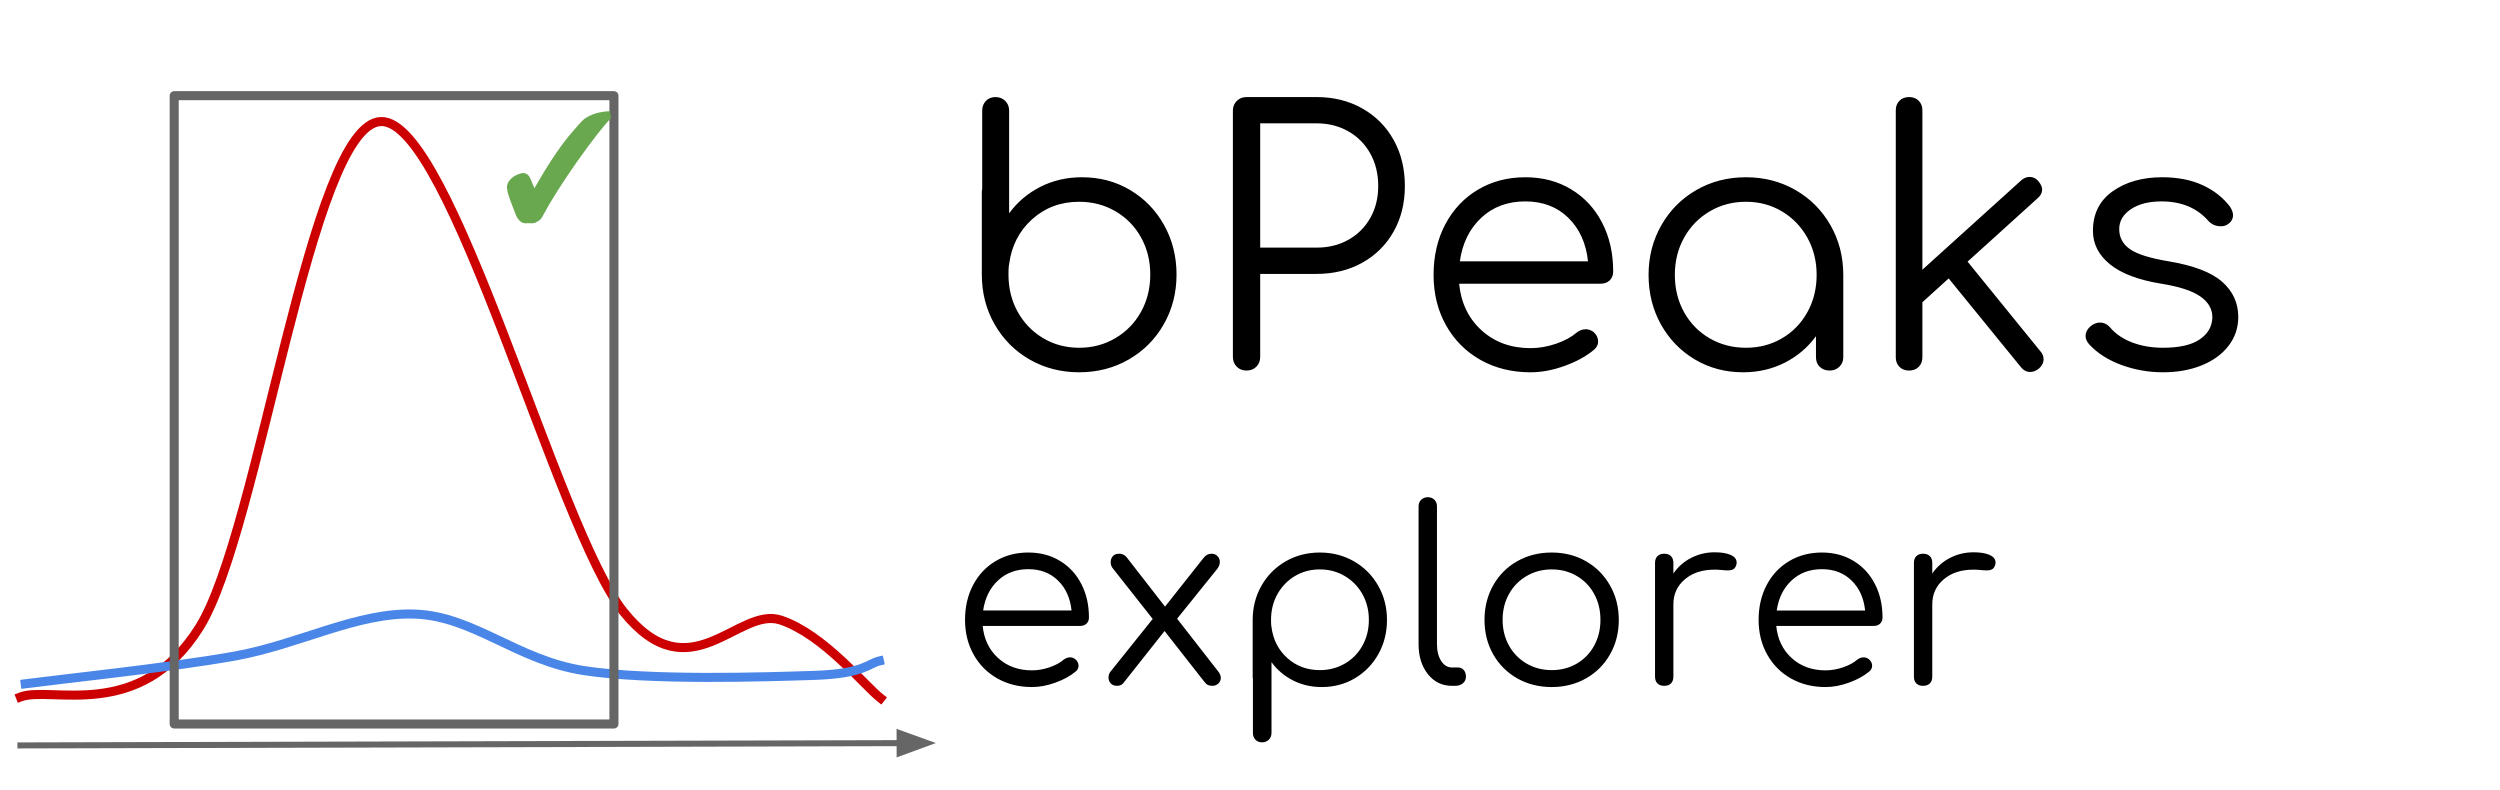 <svg version="1.1" viewBox="0.0 0.0 828.152 261.856" fill="none" stroke="none" stroke-linecap="square" stroke-miterlimit="10" xmlns:xlink="http://www.w3.org/1999/xlink" xmlns="http://www.w3.org/2000/svg"><clipPath id="p.0"><path d="m0 0l828.152 0l0 261.856l-828.152 0l0 -261.856z" clip-rule="nonzero"/></clipPath><g clip-path="url(#p.0)"><path fill="#000000" fill-opacity="0.0" d="m0 0l828.152 0l0 261.856l-828.152 0z" fill-rule="evenodd"/><path fill="#000000" fill-opacity="0.0" d="m305.803 2.386l551.905 0l0 265.858l-551.905 0z" fill-rule="evenodd"/><path fill="#000000" d="m325.366 62.652q-0.125 0.359 -0.125 1.047l0 27.266q0 9.047 4.234 16.469q4.234 7.422 11.594 11.656q7.375 4.234 16.422 4.234q9.047 0 16.406 -4.234q7.375 -4.234 11.609 -11.656q4.234 -7.422 4.234 -16.469q0 -9.047 -4.125 -16.406q-4.109 -7.375 -11.25 -11.609q-7.125 -4.234 -15.938 -4.234q-7.547 0 -13.812 3.188q-6.266 3.188 -10.328 8.766l0 -34.0q0 -1.969 -1.281 -3.234q-1.266 -1.281 -3.234 -1.281q-1.969 0 -3.188 1.281q-1.219 1.266 -1.219 3.234l0 25.984zm32.125 52.547q-6.609 0 -11.953 -3.188q-5.328 -3.188 -8.406 -8.688q-3.062 -5.516 -3.062 -12.359q0 -1.969 0.109 -2.906q0.109 -0.234 0.109 -0.578q1.172 -9.047 7.609 -14.844q6.438 -5.797 15.594 -5.797q6.609 0 12.0 3.141q5.406 3.125 8.469 8.641q3.078 5.5 3.078 12.344q0 6.844 -3.078 12.359q-3.062 5.5 -8.469 8.688q-5.391 3.188 -12.0 3.188zm59.965 3.016q0 1.984 -1.281 3.266q-1.266 1.266 -3.234 1.266q-1.969 0 -3.25 -1.266q-1.281 -1.281 -1.281 -3.266l0 -81.547q0 -1.969 1.281 -3.234q1.281 -1.281 3.25 -1.281l23.203 0q8.469 0 15.125 3.766q6.672 3.766 10.391 10.438q3.719 6.672 3.719 15.266q0 8.469 -3.719 15.078q-3.719 6.609 -10.391 10.328q-6.656 3.703 -15.125 3.703l-18.688 0l0 27.484zm18.688 -36.188q5.906 0 10.547 -2.609q4.641 -2.609 7.25 -7.25q2.609 -4.641 2.609 -10.547q0 -6.031 -2.609 -10.734q-2.609 -4.703 -7.25 -7.359q-4.641 -2.672 -10.547 -2.672l-18.688 0l0 41.172l18.688 0zm69.133 -23.312q8.578 0 15.188 4.0q6.625 4.0 10.266 11.078q3.656 7.078 3.656 16.125q0 1.859 -1.156 2.969q-1.156 1.094 -3.016 1.094l-46.859 0q0.922 9.516 7.422 15.438q6.5 5.906 16.234 5.906q4.188 0 8.422 -1.453q4.234 -1.453 6.781 -3.656q1.5 -1.156 3.125 -1.156q1.281 0 2.562 0.922q1.5 1.391 1.5 3.141q0 1.5 -1.281 2.672q-3.828 3.234 -9.75 5.391q-5.906 2.141 -11.359 2.141q-9.281 0 -16.594 -4.109q-7.297 -4.125 -11.422 -11.484q-4.109 -7.375 -4.109 -16.656q0 -9.391 3.875 -16.75q3.891 -7.375 10.797 -11.484q6.906 -4.125 15.719 -4.125zm0 8.0q-8.812 0 -14.625 5.453q-5.797 5.453 -7.062 14.391l42.453 0q-0.938 -8.938 -6.5 -14.391q-5.562 -5.453 -14.266 -5.453zm73.083 -8.0q9.047 0 16.406 4.234q7.375 4.234 11.609 11.656q4.234 7.422 4.234 16.469l0 27.266q0 1.859 -1.281 3.141q-1.281 1.266 -3.25 1.266q-1.969 0 -3.25 -1.219q-1.266 -1.219 -1.266 -3.188l0 -6.969q-4.062 5.578 -10.328 8.766q-6.266 3.188 -13.812 3.188q-8.812 0 -15.953 -4.234q-7.125 -4.234 -11.25 -11.594q-4.109 -7.375 -4.109 -16.422q0 -9.047 4.234 -16.469q4.234 -7.422 11.594 -11.656q7.375 -4.234 16.422 -4.234zm0 56.484q6.609 0 11.938 -3.125q5.344 -3.125 8.406 -8.641q3.078 -5.516 3.078 -12.359q0 -6.844 -3.078 -12.344q-3.062 -5.516 -8.406 -8.703q-5.328 -3.188 -11.938 -3.188q-6.609 0 -12.016 3.188q-5.391 3.188 -8.469 8.703q-3.062 5.5 -3.062 12.344q0 6.844 3.062 12.359q3.078 5.516 8.469 8.641q5.406 3.125 12.016 3.125zm97.548 1.172q1.047 1.156 1.047 2.656q0 1.75 -1.625 3.141q-1.391 1.047 -2.781 1.047q-1.859 0 -3.125 -1.625l-23.906 -29.359l-8.703 7.891l0 18.219q0 1.969 -1.219 3.188q-1.219 1.219 -3.188 1.219q-1.969 0 -3.188 -1.219q-1.219 -1.219 -1.219 -3.188l0 -81.781q0 -1.969 1.219 -3.188q1.219 -1.219 3.188 -1.219q1.969 0 3.188 1.219q1.219 1.219 1.219 3.188l0 52.781l32.719 -29.578q1.281 -1.156 2.781 -1.156q1.734 0 2.906 1.391q1.266 1.5 1.266 2.781q0 1.625 -1.5 2.891l-23.203 21.0l24.125 29.703zm40.368 -57.656q7.656 0 13.344 2.609q5.688 2.609 9.172 7.25q0.922 1.516 0.922 2.672q0 1.969 -1.859 3.125q-0.812 0.578 -2.203 0.578q-2.438 0 -4.062 -1.734q-5.688 -6.5 -15.547 -6.5q-6.375 0 -10.203 2.609q-3.828 2.609 -3.828 6.562q0 4.172 3.594 6.672q3.594 2.484 12.766 4.0q12.406 2.078 17.734 6.781q5.344 4.703 5.344 11.656q0 5.344 -3.188 9.516q-3.188 4.172 -8.875 6.5q-5.688 2.312 -12.875 2.312q-7.188 0 -13.797 -2.438q-6.609 -2.438 -10.672 -6.844q-1.172 -1.391 -1.172 -2.672q0 -1.969 1.859 -3.469q1.391 -1.047 2.906 -1.047q1.969 0 3.359 1.625q2.781 3.25 7.359 4.984q4.594 1.734 10.156 1.734q8.125 0 12.188 -2.781q4.062 -2.781 4.172 -7.297q0 -4.188 -4.062 -6.969q-4.062 -2.781 -12.875 -4.172q-11.375 -1.859 -17.0 -6.438q-5.625 -4.578 -5.625 -11.078q0 -8.469 6.547 -13.109q6.562 -4.641 16.422 -4.641z" fill-rule="nonzero"/><path fill="#000000" d="m340.647 183.03q5.922 0 10.469 2.766q4.562 2.75 7.078 7.641q2.531 4.875 2.531 11.109q0 1.281 -0.812 2.047q-0.797 0.75 -2.062 0.75l-32.328 0q0.641 6.562 5.109 10.641q4.484 4.078 11.219 4.078q2.875 0 5.797 -1.0q2.922 -1.0 4.672 -2.516q1.047 -0.797 2.172 -0.797q0.875 0 1.75 0.641q1.047 0.953 1.047 2.156q0 1.047 -0.891 1.844q-2.641 2.234 -6.719 3.719q-4.078 1.484 -7.828 1.484q-6.406 0 -11.453 -2.844q-5.031 -2.844 -7.875 -7.922q-2.844 -5.078 -2.844 -11.484q0 -6.469 2.672 -11.547q2.688 -5.094 7.453 -7.922q4.766 -2.844 10.844 -2.844zm0 5.516q-6.078 0 -10.078 3.766q-4.0 3.75 -4.891 9.922l29.281 0q-0.641 -6.172 -4.484 -9.922q-3.828 -3.766 -9.828 -3.766zm62.87 33.844q0.891 1.109 0.891 2.156q0 1.125 -0.844 1.891q-0.844 0.75 -1.875 0.75q-0.969 0 -1.609 -0.312q-0.641 -0.328 -1.203 -1.125l-13.109 -16.719l-13.609 17.203q-0.719 0.953 -2.156 0.953q-1.281 0 -2.047 -0.797q-0.75 -0.797 -0.75 -1.922q0 -1.281 0.797 -2.156l13.844 -17.281l-13.125 -16.641q-0.797 -0.891 -0.797 -2.156q0 -1.203 0.719 -2.0q0.719 -0.812 2.078 -0.812q1.359 0 2.328 0.969l12.875 16.562l12.719 -16.078q1.125 -1.453 2.641 -1.453q1.281 0 2.031 0.812q0.766 0.797 0.766 1.906q0 1.203 -0.875 2.328l-13.281 16.484l13.594 17.438zm33.684 -39.359q6.25 0 11.328 2.922q5.078 2.922 8.0 8.047q2.922 5.109 2.922 11.344q0 6.25 -2.844 11.328q-2.844 5.078 -7.766 8.0q-4.922 2.922 -11.0 2.922q-5.203 0 -9.531 -2.203q-4.312 -2.203 -7.109 -6.047l0 23.438q0 1.359 -0.875 2.234q-0.875 0.891 -2.25 0.891q-1.359 0 -2.203 -0.891q-0.828 -0.875 -0.828 -2.234l0 -17.906q-0.078 -0.25 -0.078 -0.734l0 -18.797q0 -6.234 2.922 -11.344q2.922 -5.125 8.0 -8.047q5.078 -2.922 11.312 -2.922zm0 38.953q4.562 0 8.281 -2.156q3.719 -2.156 5.844 -5.953q2.125 -3.812 2.125 -8.531q0 -4.719 -2.125 -8.516q-2.125 -3.797 -5.844 -6.0q-3.719 -2.203 -8.281 -2.203q-4.562 0 -8.25 2.203q-3.672 2.203 -5.797 6.0q-2.109 3.797 -2.109 8.516q0 1.359 0.078 2.0q0.078 0.156 0.078 0.406q0.797 6.234 5.234 10.234q4.453 4.0 10.766 4.0zm32.716 -54.234q0 -1.359 0.875 -2.203q0.891 -0.844 2.172 -0.844q1.359 0 2.203 0.844q0.844 0.844 0.844 2.203l0 45.594q0 3.438 1.391 5.609q1.406 2.156 3.562 2.156l2.0 0q1.203 0 1.922 0.844q0.719 0.828 0.719 2.188q0 1.359 -1.0 2.203q-1.0 0.844 -2.594 0.844l-1.047 0q-4.875 0 -7.969 -3.875q-3.078 -3.891 -3.078 -9.969l0 -45.594zm44.091 15.281q6.312 0 11.344 2.875q5.047 2.875 7.969 8.0q2.922 5.125 2.922 11.438q0 6.328 -2.891 11.406q-2.875 5.078 -7.953 7.969q-5.078 2.875 -11.391 2.875q-6.328 0 -11.406 -2.875q-5.078 -2.891 -7.969 -7.969q-2.875 -5.078 -2.875 -11.406q0 -6.312 2.875 -11.438q2.891 -5.125 7.969 -8.0q5.078 -2.875 11.406 -2.875zm0 5.594q-4.562 0 -8.281 2.172q-3.719 2.156 -5.844 5.953q-2.125 3.797 -2.125 8.594q0 4.719 2.125 8.531q2.125 3.797 5.844 5.953q3.719 2.156 8.281 2.156q4.641 0 8.312 -2.156q3.688 -2.156 5.766 -5.953q2.078 -3.812 2.078 -8.531q0 -4.797 -2.078 -8.594q-2.078 -3.797 -5.766 -5.953q-3.672 -2.172 -8.312 -2.172zm53.988 -5.672q3.359 0 5.312 0.875q1.969 0.875 1.969 2.484q0 0.469 -0.078 0.719q-0.312 1.109 -1.0 1.516q-0.672 0.406 -1.875 0.406q-0.719 0 -2.484 -0.172q-0.641 -0.078 -1.922 -0.078q-6.0 0 -9.797 3.203q-3.797 3.203 -3.797 8.328l0 23.906q0 1.453 -0.797 2.25q-0.797 0.797 -2.25 0.797q-1.438 0 -2.234 -0.797q-0.797 -0.797 -0.797 -2.25l0 -37.672q0 -1.438 0.797 -2.234q0.797 -0.812 2.234 -0.812q1.453 0 2.25 0.812q0.797 0.797 0.797 2.234l0 3.516q2.312 -3.359 5.906 -5.188q3.609 -1.844 7.766 -1.844zm35.531 0.078q5.922 0 10.469 2.766q4.562 2.75 7.078 7.641q2.531 4.875 2.531 11.109q0 1.281 -0.812 2.047q-0.797 0.75 -2.062 0.75l-32.328 0q0.641 6.562 5.109 10.641q4.484 4.078 11.219 4.078q2.875 0 5.797 -1.0q2.922 -1.0 4.672 -2.516q1.047 -0.797 2.172 -0.797q0.875 0 1.75 0.641q1.047 0.953 1.047 2.156q0 1.047 -0.891 1.844q-2.641 2.234 -6.719 3.719q-4.078 1.484 -7.828 1.484q-6.406 0 -11.453 -2.844q-5.031 -2.844 -7.875 -7.922q-2.844 -5.078 -2.844 -11.484q0 -6.469 2.672 -11.547q2.688 -5.094 7.453 -7.922q4.766 -2.844 10.844 -2.844zm0 5.516q-6.078 0 -10.078 3.766q-4.0 3.75 -4.891 9.922l29.281 0q-0.641 -6.172 -4.484 -9.922q-3.828 -3.766 -9.828 -3.766zm50.229 -5.594q3.359 0 5.312 0.875q1.969 0.875 1.969 2.484q0 0.469 -0.078 0.719q-0.312 1.109 -1.0 1.516q-0.672 0.406 -1.875 0.406q-0.719 0 -2.484 -0.172q-0.641 -0.078 -1.922 -0.078q-6.0 0 -9.797 3.203q-3.797 3.203 -3.797 8.328l0 23.906q0 1.453 -0.797 2.25q-0.797 0.797 -2.25 0.797q-1.438 0 -2.234 -0.797q-0.797 -0.797 -0.797 -2.25l0 -37.672q0 -1.438 0.797 -2.234q0.797 -0.812 2.234 -0.812q1.453 0 2.25 0.812q0.797 0.797 0.797 2.234l0 3.516q2.312 -3.359 5.906 -5.188q3.609 -1.844 7.766 -1.844z" fill-rule="nonzero"/><path fill="#000000" fill-opacity="0.0" d="m6.764 230.889c9.883 -3.847 39.399 8.687 59.297 -23.084c19.898 -31.771 36.679 -166.678 60.092 -167.541c23.413 -0.862 58.299 134.842 80.386 162.367c22.087 27.526 37.94 -1.988 52.134 2.787c14.194 4.776 27.526 21.555 33.031 25.866" fill-rule="evenodd"/><path stroke="#cc0000" stroke-width="3.0" stroke-linejoin="round" stroke-linecap="butt" d="m6.764 230.889c9.883 -3.847 39.399 8.687 59.297 -23.084c19.898 -31.771 36.679 -166.678 60.092 -167.541c23.413 -0.862 58.299 134.842 80.386 162.367c22.087 27.526 37.94 -1.988 52.134 2.787c14.194 4.776 27.526 21.555 33.031 25.866" fill-rule="evenodd"/><path fill="#000000" fill-opacity="0.0" d="m8.354 226.512c11.541 -1.526 47.69 -5.308 69.247 -9.155c21.556 -3.847 40.791 -14.723 60.092 -13.927c19.301 0.796 33.694 15.321 55.714 18.703c22.02 3.382 60.091 2.121 76.407 1.591c16.316 -0.531 17.909 -3.979 21.491 -4.774" fill-rule="evenodd"/><path stroke="#4a86e8" stroke-width="3.0" stroke-linejoin="round" stroke-linecap="butt" d="m8.354 226.512c11.541 -1.526 47.69 -5.308 69.247 -9.155c21.556 -3.847 40.791 -14.723 60.092 -13.927c19.301 0.796 33.694 15.321 55.714 18.703c22.02 3.382 60.091 2.121 76.407 1.591c16.316 -0.531 17.909 -3.979 21.491 -4.774" fill-rule="evenodd"/><path fill="#000000" fill-opacity="0.0" d="m6.764 246.929l303.244 -0.787" fill-rule="evenodd"/><path stroke="#666666" stroke-width="2.0" stroke-linejoin="round" stroke-linecap="butt" d="m6.764 246.929l291.244 -0.756" fill-rule="evenodd"/><path fill="#666666" stroke="#666666" stroke-width="2.0" stroke-linecap="butt" d="m298.016 249.476l9.068 -3.327l-9.085 -3.28z" fill-rule="evenodd"/><path fill="#000000" fill-opacity="0.0" d="m57.703 31.699l145.669 0l0 208.126l-145.669 0z" fill-rule="evenodd"/><path stroke="#666666" stroke-width="3.0" stroke-linejoin="round" stroke-linecap="butt" d="m57.703 31.699l145.669 0l0 208.126l-145.669 0z" fill-rule="evenodd"/><path fill="#000000" fill-opacity="0.0" d="m151.226 18.656l58.929 0l0 63.181l-58.929 0z" fill-rule="evenodd"/><path fill="#6aa84f" d="m168.101 63.502q0 -0.734 -0.188 -1.297q0 -2.422 2.781 -4.031q1.734 -0.875 2.812 -0.875q1.578 0.312 2.141 1.75q1.125 2.625 1.484 3.531q-0.156 0.547 -0.156 0.156q0 0.297 -0.109 -0.094q6.406 -11.281 11.531 -17.547q4.0 -4.766 5.031 -5.594q3.25 -2.438 8.547 -2.672l0.453 2.297q-3.5 3.5 -11.328 14.5q-7.641 11 -10.969 17.297q-0.922 2.062 -2.234 2.5q-0.734 0.734 -2.969 0.5q-1.688 0.25 -2.531 -0.594q-0.703 -0.469 -1.391 -1.859q-1.906 -4.594 -2.906 -7.969z" fill-rule="nonzero"/></g></svg>